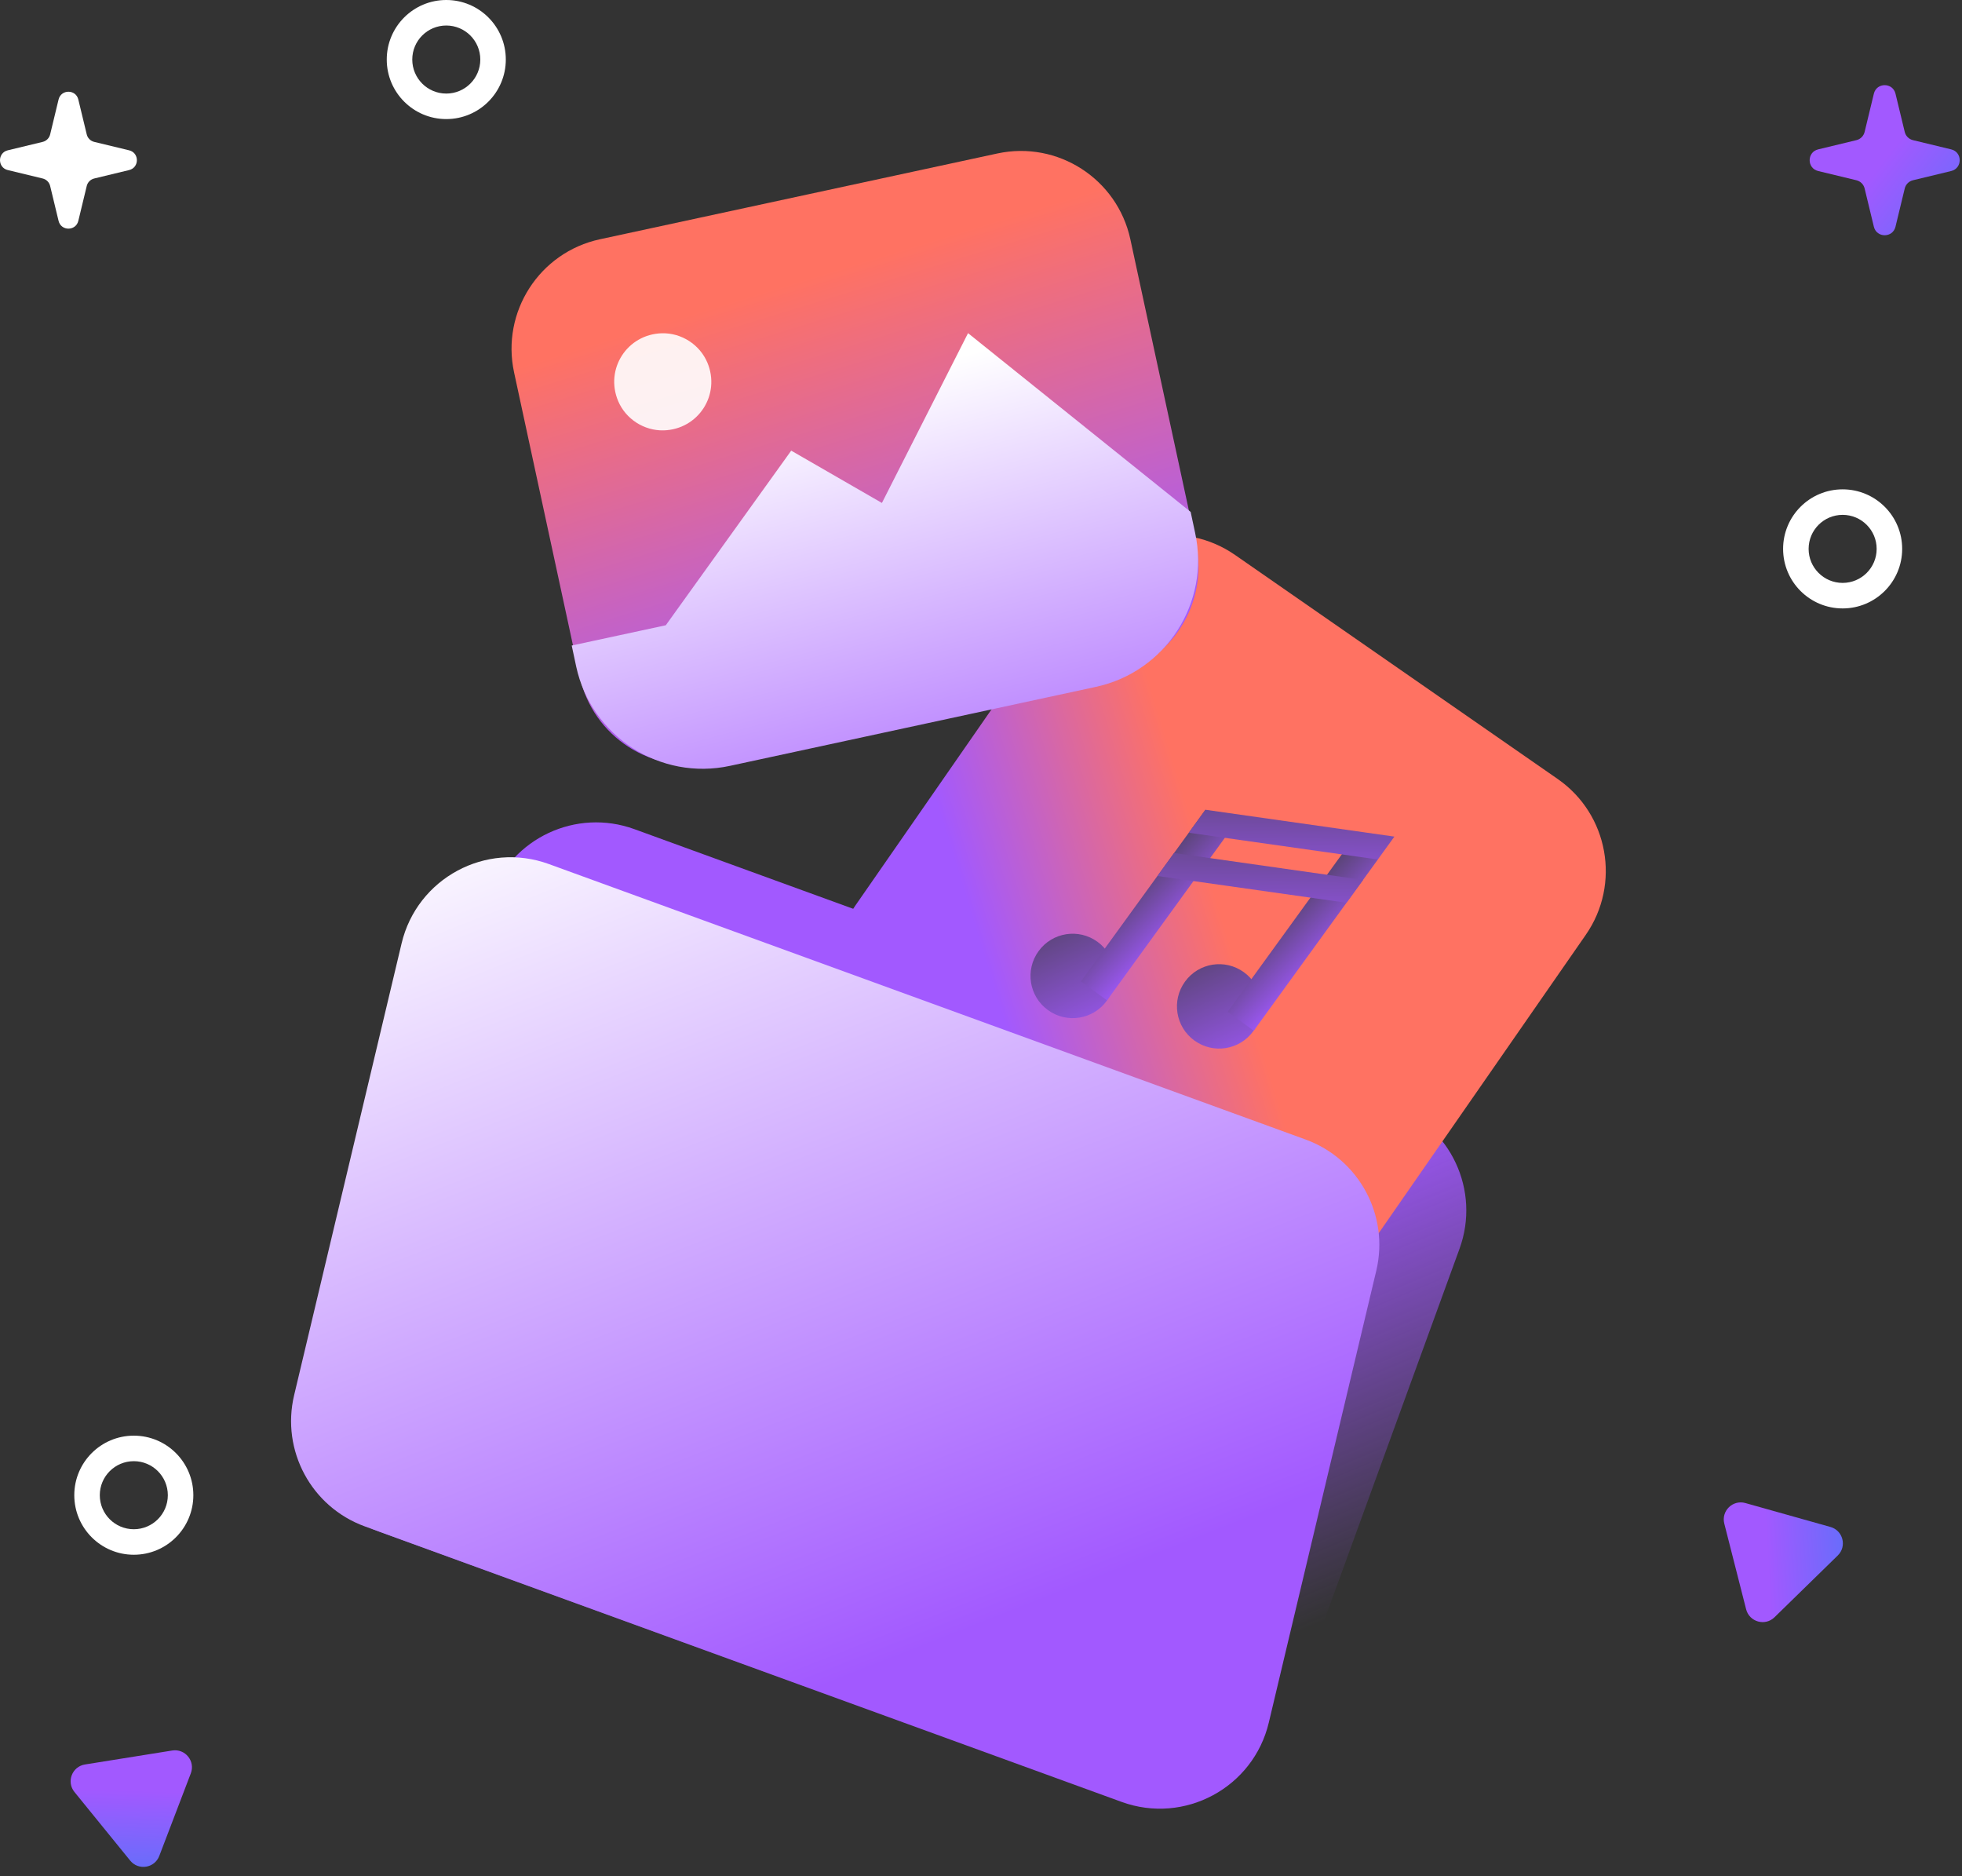 <svg width="182" height="174" viewBox="0 0 182 174" fill="none" xmlns="http://www.w3.org/2000/svg">
<rect x="0" y="0" width="182" height="174" fill="#333333" stroke="none"/>
<g id="media">
<g id="media-body">
<path id="Vector" d="M129.18 102.5L58.848 76.901C53.456 74.939 47.495 77.719 45.533 83.11L28.93 128.726C26.968 134.117 29.748 140.078 35.139 142.04L105.472 167.64C110.863 169.602 116.824 166.822 118.786 161.431L135.39 115.815C137.351 110.423 134.572 104.462 129.18 102.5Z" fill="url(#paint0_linear_2607_11314)"/>
<path id="Vector_2" d="M126.325 116.63L147.101 86.703C150.373 81.99 149.206 75.517 144.493 72.246L114.566 51.469C109.853 48.197 103.38 49.365 100.109 54.078L79.332 84.005C76.061 88.718 77.228 95.19 81.941 98.462L111.868 119.238C116.581 122.51 123.053 121.342 126.325 116.63Z" fill="url(#paint1_linear_2607_11314)"/>
<path id="Vector_3" d="M102.672 92.813C101.402 94.565 98.96 94.952 97.208 93.68C95.456 92.41 95.069 89.968 96.34 88.216C97.612 86.464 100.054 86.076 101.805 87.348C103.556 88.62 103.944 91.062 102.672 92.813Z" fill="url(#paint2_linear_2607_11314)"/>
<path id="Vector_4" d="M114.233 76.859L111.816 75.106L100.271 91.025L102.689 92.778L114.233 76.859Z" fill="url(#paint3_linear_2607_11314)"/>
<path id="Vector_5" d="M116.258 95.637C114.986 97.389 112.544 97.776 110.793 96.505C109.041 95.234 108.654 92.792 109.925 91.04C111.196 89.288 113.638 88.901 115.39 90.172C117.142 91.444 117.529 93.886 116.258 95.637Z" fill="url(#paint4_linear_2607_11314)"/>
<path id="Vector_6" d="M127.842 79.675L125.424 77.922L113.882 93.843L116.3 95.596L127.842 79.675Z" fill="url(#paint5_linear_2607_11314)"/>
<path id="Vector_7" d="M127.811 79.715L110.28 77.233L111.82 75.102L129.348 77.592L127.811 79.715Z" fill="url(#paint6_linear_2607_11314)"/>
<path id="Vector_8" d="M124.901 83.727L107.369 81.245L108.909 79.113L126.445 81.606L124.901 83.727Z" fill="url(#paint7_linear_2607_11314)"/>
<path id="Vector_9" d="M110.94 50.387L104.856 22.199C103.646 16.591 98.118 13.025 92.51 14.236L55.649 22.192C50.042 23.402 46.477 28.93 47.687 34.538L53.771 62.726C54.982 68.334 60.509 71.899 66.118 70.689L102.977 62.733C108.586 61.523 112.15 55.995 110.94 50.387Z" fill="url(#paint8_linear_2607_11314)"/>
<path id="Vector_10" d="M110.46 47.488L89.798 30.898L81.809 46.647L73.395 41.796L61.761 57.99L53.034 59.871L53.45 61.824C54.852 68.307 61.241 72.431 67.723 71.028L101.661 63.704C108.144 62.302 112.268 55.913 110.865 49.431L110.45 47.488H110.46Z" fill="url(#paint9_linear_2607_11314)"/>
<path id="Vector_11" opacity="0.9" d="M61.553 39.916C64.784 39.833 66.871 36.592 65.614 33.621C64.908 31.959 63.215 30.868 61.407 30.909C58.177 30.992 56.088 34.234 57.345 37.205C58.052 38.867 59.745 39.957 61.553 39.916Z" fill="white"/>
<path id="Vector_12" d="M117.698 159.76C116.261 165.804 109.876 169.243 104.039 167.118L33.837 141.566C28.881 139.763 26.063 134.532 27.284 129.4L37.253 87.495C38.69 81.451 45.075 78.012 50.912 80.137L121.114 105.688C126.069 107.492 128.887 112.723 127.667 117.854L117.698 159.76Z" fill="url(#paint10_linear_2607_11314)"/>
</g>
<g id="media-decor">
<path id="media-circle-03" fill-rule="evenodd" clip-rule="evenodd" d="M41.398 8.678C43.141 8.678 44.554 7.265 44.554 5.522C44.554 3.779 43.141 2.367 41.398 2.367C39.655 2.367 38.243 3.779 38.243 5.522C38.243 7.265 39.655 8.678 41.398 8.678ZM41.398 11.044C44.448 11.044 46.92 8.572 46.92 5.522C46.92 2.472 44.448 0 41.398 0C38.348 0 35.876 2.472 35.876 5.522C35.876 8.572 38.348 11.044 41.398 11.044Z" fill="white"/>
<path id="media-circle-02" fill-rule="evenodd" clip-rule="evenodd" d="M12.413 141.83C14.155 141.83 15.568 140.417 15.568 138.674C15.568 136.931 14.155 135.519 12.413 135.519C10.67 135.519 9.257 136.931 9.257 138.674C9.257 140.417 10.67 141.83 12.413 141.83ZM12.413 144.197C15.463 144.197 17.935 141.724 17.935 138.674C17.935 135.624 15.463 133.152 12.413 133.152C9.363 133.152 6.891 135.624 6.891 138.674C6.891 141.724 9.363 144.197 12.413 144.197Z" fill="white"/>
<path id="media-circle-01" fill-rule="evenodd" clip-rule="evenodd" d="M170.927 54.062C172.67 54.062 174.083 52.65 174.083 50.907C174.083 49.164 172.67 47.751 170.927 47.751C169.184 47.751 167.772 49.164 167.772 50.907C167.772 52.65 169.184 54.062 170.927 54.062ZM170.927 56.429C173.977 56.429 176.45 53.956 176.45 50.907C176.45 47.857 173.977 45.385 170.927 45.385C167.877 45.385 165.405 47.857 165.405 50.907C165.405 53.956 167.877 56.429 170.927 56.429Z" fill="white"/>
<path id="media-cross-02" d="M5.433 9.229C5.665 8.267 7.033 8.267 7.265 9.229L8.046 12.465C8.129 12.809 8.397 13.077 8.741 13.16L11.977 13.941C12.938 14.173 12.938 15.541 11.977 15.773L8.741 16.554C8.397 16.637 8.129 16.905 8.046 17.249L7.265 20.485C7.033 21.446 5.665 21.446 5.433 20.485L4.652 17.249C4.569 16.905 4.301 16.637 3.957 16.554L0.721 15.773C-0.24 15.541 -0.24 14.173 0.721 13.941L3.957 13.16C4.301 13.077 4.569 12.809 4.652 12.465L5.433 9.229Z" fill="white"/>
<path id="media-cross-01" d="M173.824 8.689C174.078 7.635 175.577 7.635 175.831 8.689L176.688 12.236C176.779 12.613 177.073 12.907 177.449 12.998L180.996 13.854C182.05 14.108 182.05 15.607 180.996 15.862L177.449 16.718C177.073 16.809 176.779 17.103 176.688 17.48L175.831 21.027C175.577 22.081 174.078 22.081 173.824 21.027L172.967 17.48C172.877 17.103 172.582 16.809 172.205 16.718L168.658 15.862C167.605 15.607 167.605 14.108 168.658 13.854L172.205 12.998C172.582 12.907 172.877 12.613 172.967 12.236L173.824 8.689Z" fill="url(#paint11_linear_2607_11314)"/>
<path id="media-triangle-02" d="M15.977 162.353C17.176 162.161 18.134 163.338 17.7 164.473L14.775 172.132C14.342 173.267 12.843 173.507 12.077 172.564L6.907 166.201C6.141 165.259 6.682 163.841 7.882 163.649L15.977 162.353Z" fill="url(#paint12_linear_2607_11314)"/>
<path id="media-triangle-01" d="M159.95 141.312C159.65 140.134 160.736 139.074 161.905 139.402L169.799 141.62C170.967 141.949 171.343 143.42 170.473 144.268L164.607 149.995C163.737 150.843 162.276 150.432 161.975 149.255L159.95 141.312Z" fill="url(#paint13_linear_2607_11314)"/>
</g>
</g>
<defs>
<linearGradient id="paint0_linear_2607_11314" x1="107.957" y1="111.168" x2="146.756" y2="203.899" gradientUnits="userSpaceOnUse">
<stop stop-color="#A259FF"/>
<stop offset="0.417" stop-color="#A259FF" stop-opacity="0"/>
</linearGradient>
<linearGradient id="paint1_linear_2607_11314" x1="119.295" y1="104.463" x2="52.641" y2="124.946" gradientUnits="userSpaceOnUse">
<stop stop-color="#FF7262"/>
<stop offset="0.318" stop-color="#A259FF"/>
</linearGradient>
<linearGradient id="paint2_linear_2607_11314" x1="108.817" y1="74.684" x2="116.205" y2="90.245" gradientUnits="userSpaceOnUse">
<stop stop-color="#3B3B3B"/>
<stop offset="1" stop-color="#A259FF"/>
</linearGradient>
<linearGradient id="paint3_linear_2607_11314" x1="134.915" y1="47.965" x2="141.428" y2="54.359" gradientUnits="userSpaceOnUse">
<stop stop-color="#3B3B3B"/>
<stop offset="1" stop-color="#A259FF"/>
</linearGradient>
<linearGradient id="paint4_linear_2607_11314" x1="122.403" y1="77.509" x2="129.789" y2="93.069" gradientUnits="userSpaceOnUse">
<stop stop-color="#3B3B3B"/>
<stop offset="1" stop-color="#A259FF"/>
</linearGradient>
<linearGradient id="paint5_linear_2607_11314" x1="148.519" y1="50.777" x2="155.033" y2="57.17" gradientUnits="userSpaceOnUse">
<stop stop-color="#3B3B3B"/>
<stop offset="1" stop-color="#A259FF"/>
</linearGradient>
<linearGradient id="paint6_linear_2607_11314" x1="131.917" y1="66.633" x2="131.651" y2="84.938" gradientUnits="userSpaceOnUse">
<stop stop-color="#3B3B3B"/>
<stop offset="1" stop-color="#A259FF"/>
</linearGradient>
<linearGradient id="paint7_linear_2607_11314" x1="129.013" y1="70.648" x2="128.745" y2="88.952" gradientUnits="userSpaceOnUse">
<stop stop-color="#3B3B3B"/>
<stop offset="1" stop-color="#A259FF"/>
</linearGradient>
<linearGradient id="paint8_linear_2607_11314" x1="87.568" y1="21.913" x2="99.331" y2="60.359" gradientUnits="userSpaceOnUse">
<stop stop-color="#FF7262"/>
<stop offset="1" stop-color="#A259FF"/>
</linearGradient>
<linearGradient id="paint9_linear_2607_11314" x1="79.257" y1="86.319" x2="66.48" y2="39.123" gradientUnits="userSpaceOnUse">
<stop stop-color="#A259FF"/>
<stop offset="1" stop-color="white"/>
</linearGradient>
<linearGradient id="paint10_linear_2607_11314" x1="100.879" y1="146.831" x2="52.019" y2="22.516" gradientUnits="userSpaceOnUse">
<stop stop-color="#A259FF"/>
<stop offset="0.667" stop-color="white"/>
</linearGradient>
<linearGradient id="paint11_linear_2607_11314" x1="177.803" y1="10.992" x2="191.146" y2="21.471" gradientUnits="userSpaceOnUse">
<stop stop-color="#A259FF"/>
<stop offset="1" stop-color="#377DF7"/>
</linearGradient>
<linearGradient id="paint12_linear_2607_11314" x1="17.213" y1="166.237" x2="16.768" y2="179.512" gradientUnits="userSpaceOnUse">
<stop stop-color="#A259FF"/>
<stop offset="1" stop-color="#377DF7"/>
</linearGradient>
<linearGradient id="paint13_linear_2607_11314" x1="163.706" y1="139.727" x2="176.967" y2="138.967" gradientUnits="userSpaceOnUse">
<stop stop-color="#A259FF"/>
<stop offset="1" stop-color="#377DF7"/>
</linearGradient>
</defs>
</svg>
